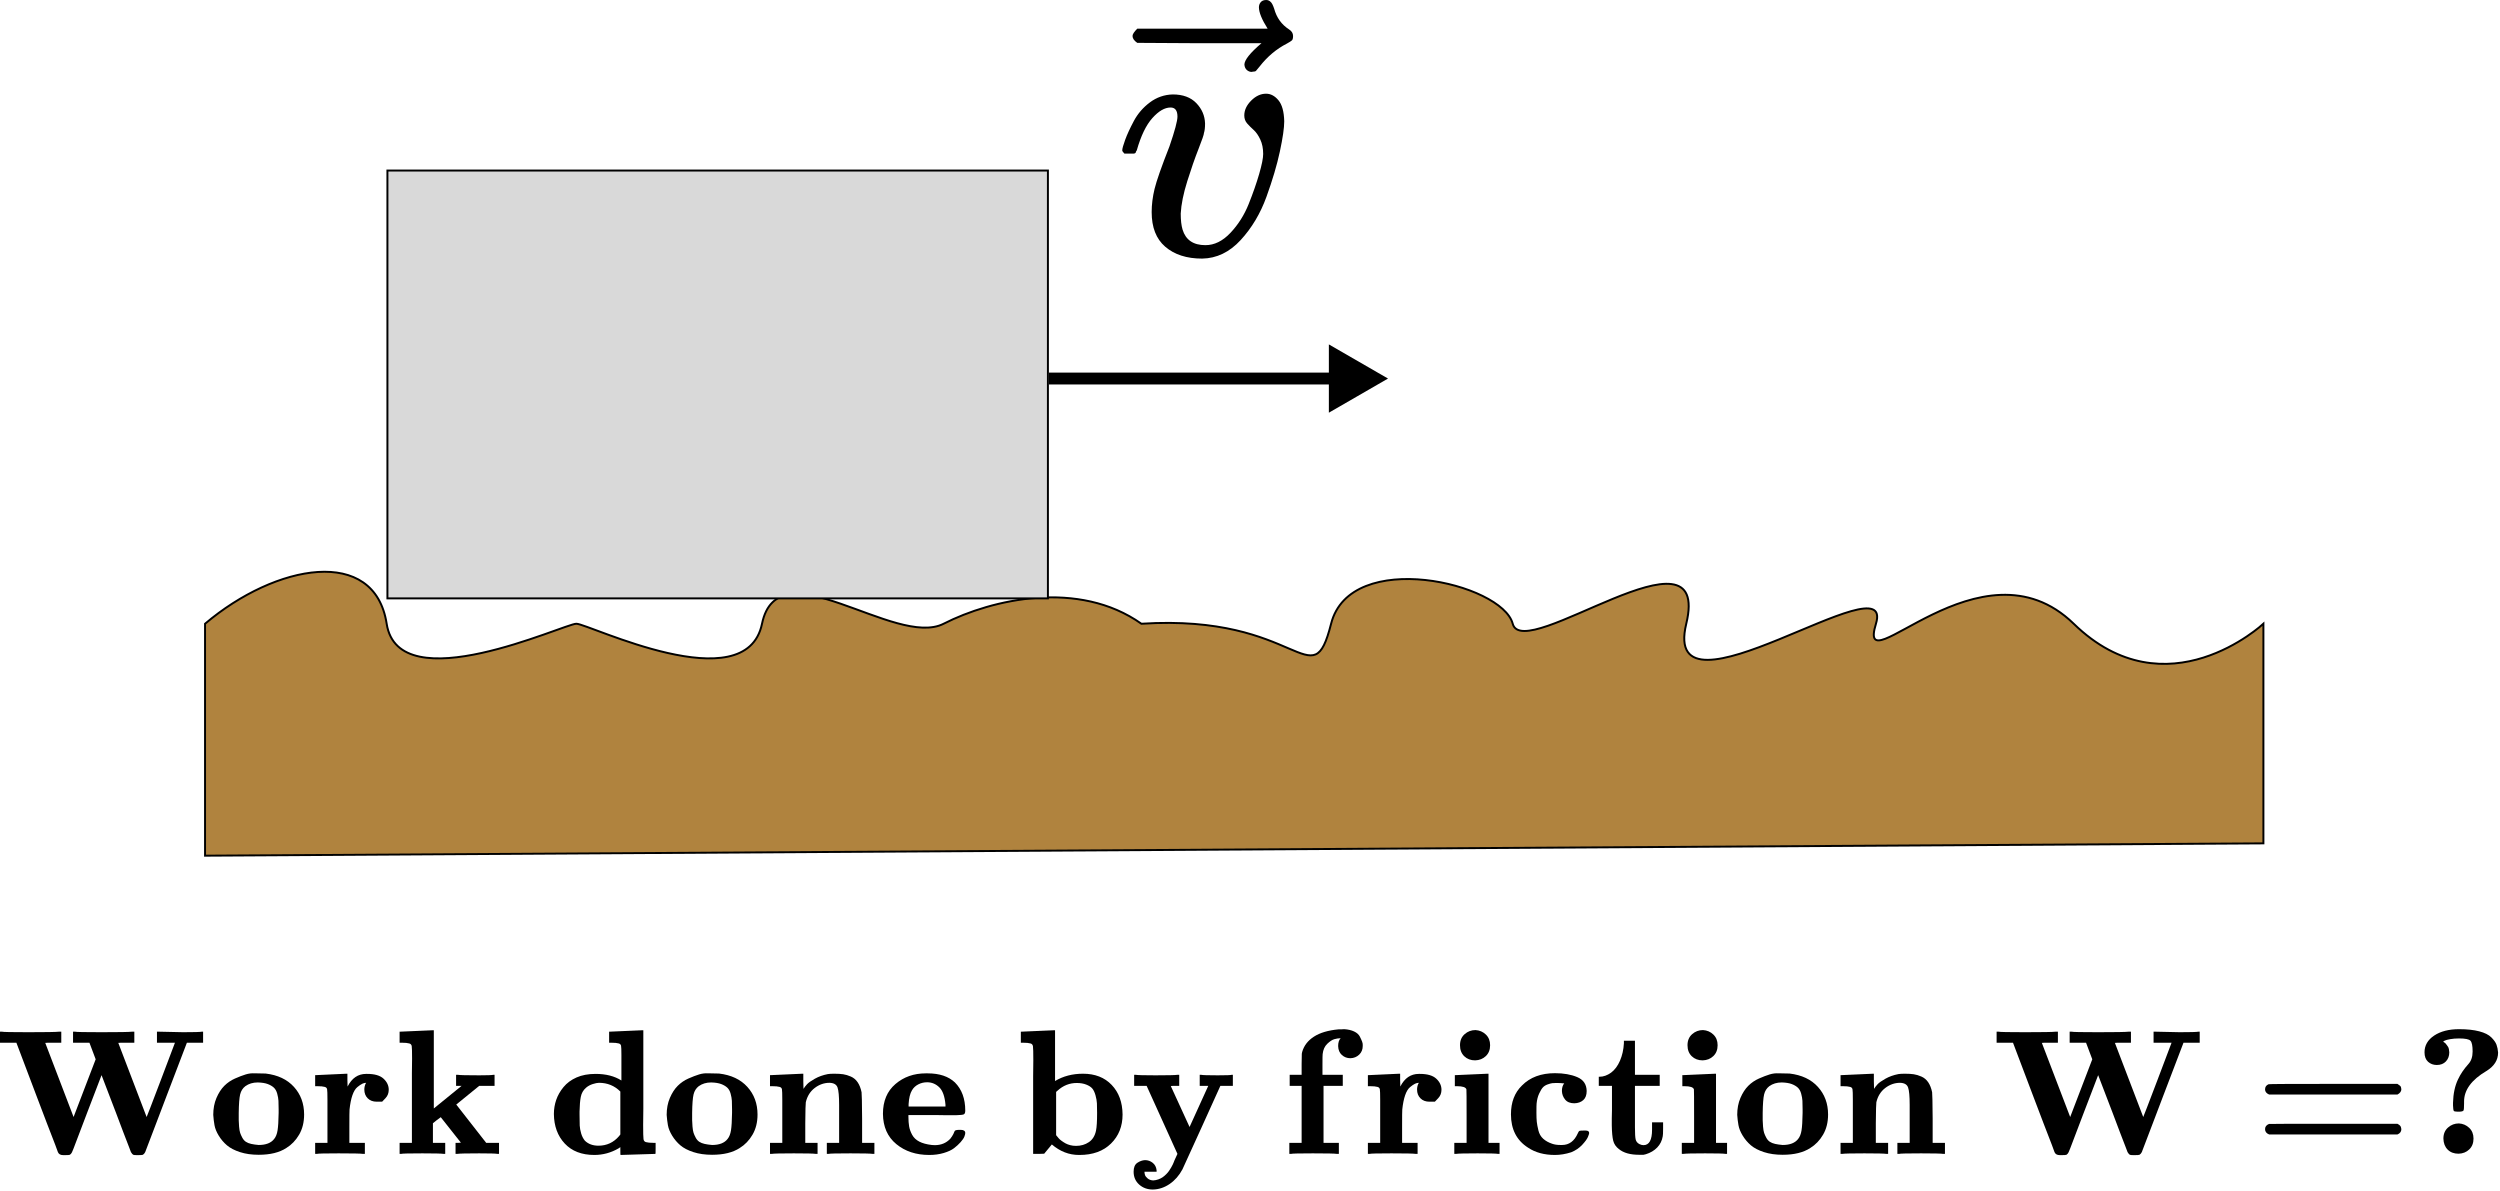 <svg width="634" height="302" viewBox="0 0 634 302" fill="none" xmlns="http://www.w3.org/2000/svg">
<path d="M98.059 158.182C94.988 138.402 69.987 142.957 52 158.182V217L574 213.877V158.182C574 158.182 549.435 181.085 525.894 158.182C502.353 135.279 470.624 174.838 475.741 158.182C480.859 141.526 421.042 185.443 427.635 158.182C434.228 130.921 386.329 168.481 383.624 158.182C380.918 147.883 342.464 138.896 337.565 158.182C332.665 177.468 329.819 155.595 289.459 158.182C273.55 146.927 251.588 151.936 239.306 158.182C227.024 164.428 197.341 138.402 193.247 158.182C189.153 177.962 149.235 158.182 146.165 158.182C143.094 158.182 101.129 177.962 98.059 158.182Z" fill="#B0833E" stroke="black" stroke-width="0.5"/>
<rect x="98.25" y="43.25" width="167.5" height="108.5" fill="#D9D9D9" stroke="black" stroke-width="0.5"/>
<path d="M352 96L337 87.34V104.66L352 96ZM266 97.5H338.5V94.5H266V97.5Z" fill="black"/>
<path d="M298.603 29.566C298.603 28.031 298.02 27.263 296.853 27.263C295.379 27.263 293.844 28.154 292.248 29.934C290.651 31.715 289.331 34.448 288.287 38.132C288.226 38.193 288.164 38.285 288.103 38.408C288.042 38.531 288.011 38.623 288.011 38.685C288.011 38.746 287.95 38.807 287.827 38.869C287.704 38.93 287.612 38.961 287.55 38.961C287.489 38.961 287.366 38.961 287.182 38.961C286.998 38.961 286.752 38.961 286.445 38.961H285.156C284.787 38.593 284.603 38.316 284.603 38.132C284.603 37.702 284.849 36.812 285.34 35.461C285.831 34.11 286.568 32.514 287.55 30.671C288.533 28.829 289.884 27.263 291.603 25.974C293.322 24.684 295.257 24.009 297.406 23.948C299.985 23.948 301.98 24.684 303.393 26.158C304.805 27.632 305.542 29.351 305.603 31.316C305.603 32.36 305.511 33.158 305.327 33.711C305.327 34.079 304.866 35.43 303.945 37.764C303.024 40.097 302.073 42.829 301.09 45.961C300.108 49.093 299.555 51.825 299.432 54.158C299.432 55.816 299.586 57.167 299.893 58.211C300.691 60.852 302.625 62.172 305.695 62.172C307.967 62.172 310.086 61.128 312.051 59.04C314.016 56.952 315.551 54.527 316.656 51.764C317.761 49.001 318.652 46.452 319.327 44.119C320.003 41.785 320.34 40.097 320.34 39.053C320.34 37.641 320.095 36.413 319.603 35.369C319.112 34.325 318.56 33.527 317.945 32.974C317.331 32.421 316.779 31.869 316.288 31.316C315.796 30.763 315.551 30.088 315.551 29.29C315.551 27.939 316.134 26.68 317.301 25.513C318.467 24.347 319.726 23.763 321.077 23.763C322.244 23.763 323.288 24.316 324.209 25.421C325.13 26.527 325.621 28.307 325.682 30.763C325.682 32.421 325.314 34.97 324.577 38.408C323.84 41.847 322.704 45.685 321.169 49.922C319.634 54.158 317.454 57.812 314.63 60.882C311.805 63.952 308.551 65.518 304.866 65.58C300.937 65.58 297.805 64.566 295.472 62.54C293.2 60.575 292.064 57.658 292.064 53.79C292.064 51.886 292.309 49.922 292.8 47.895C293.292 45.869 294.55 42.277 296.577 37.119C297.928 33.189 298.603 30.671 298.603 29.566Z" fill="black"/>
<path d="M319.263 1.842C319.263 1.351 319.416 0.921 319.723 0.553C320.03 0.184 320.491 3.27975e-05 321.105 3.27975e-05C321.535 3.27975e-05 321.903 0.154 322.21 0.461C322.517 0.706 322.824 1.29 323.131 2.211C323.745 4.483 325.004 6.233 326.908 7.461C327.583 7.89 327.921 8.443 327.921 9.119C327.921 9.671 327.829 10.04 327.645 10.224C327.46 10.408 327.031 10.684 326.355 11.053C323.715 12.404 321.412 14.338 319.447 16.855C319.324 16.978 319.171 17.163 318.987 17.408C318.802 17.654 318.649 17.838 318.526 17.961C318.403 18.084 318.25 18.145 318.066 18.145C317.881 18.145 317.666 18.176 317.421 18.237C316.991 18.237 316.592 18.084 316.223 17.776C315.855 17.47 315.64 17.009 315.579 16.395C315.579 15.228 317.022 13.417 319.908 10.961H304.158L288.407 10.869C287.609 10.316 287.21 9.733 287.21 9.119C287.21 8.689 287.609 8.075 288.407 7.276H321.473C320 4.943 319.263 3.132 319.263 1.842Z" fill="black"/>
<path d="M40.256 261.633L46.446 261.768C49.157 261.768 50.738 261.723 51.19 261.633H51.506V264.434H47.395L42.154 278.169C41.34 280.307 40.482 282.566 39.578 284.946C38.675 287.326 37.997 289.103 37.545 290.277C37.093 291.452 36.852 292.085 36.822 292.175C36.672 292.476 36.476 292.702 36.235 292.853C36.084 292.913 35.678 292.943 35.015 292.943H34.699C34.247 292.943 33.946 292.913 33.795 292.853C33.645 292.792 33.449 292.566 33.208 292.175C33.208 292.145 33.042 291.708 32.711 290.865C32.38 290.021 31.898 288.771 31.265 287.115C30.633 285.458 30.03 283.862 29.458 282.326L25.753 272.657L22.048 282.326C21.265 284.404 20.407 286.663 19.473 289.103C18.81 290.88 18.404 291.919 18.253 292.22C18.102 292.521 17.922 292.732 17.711 292.853C17.56 292.913 17.154 292.943 16.491 292.943H16.039C15.346 292.943 14.895 292.687 14.684 292.175C14.684 292.115 14.458 291.497 14.006 290.323C13.554 289.148 12.861 287.356 11.928 284.946C10.994 282.536 10.136 280.277 9.352 278.169L4.157 264.434H0V261.633H0.497C0.768 261.723 2.997 261.768 7.184 261.768C11.642 261.768 14.232 261.723 14.955 261.633H15.542V264.434H13.509C12.154 264.434 11.476 264.449 11.476 264.479L18.66 283.274L21.461 275.955L24.262 268.636L22.681 264.434H18.524V261.633H19.021C19.292 261.723 21.521 261.768 25.708 261.768C30.166 261.768 32.756 261.723 33.479 261.633H34.066V264.434H32.033C30.678 264.434 30 264.449 30 264.479L37.184 283.274C37.214 283.274 38.419 280.142 40.798 273.877C43.178 267.612 44.367 264.464 44.367 264.434H39.804V261.633H40.256Z" fill="black"/>
<path d="M65.602 292.853C63.825 292.853 62.244 292.627 60.858 292.175C59.473 291.723 58.373 291.151 57.56 290.458C56.747 289.765 56.054 288.952 55.482 288.018C54.909 287.085 54.548 286.196 54.397 285.353C54.247 284.509 54.141 283.636 54.081 282.732C54.081 281.136 54.352 279.705 54.894 278.44C55.437 277.175 56.099 276.151 56.882 275.368C57.665 274.585 58.569 273.967 59.593 273.515C60.617 273.063 61.521 272.717 62.304 272.476C63.087 272.235 63.855 272.145 64.608 272.205H65.241C66.445 272.205 67.153 272.22 67.364 272.25C70.436 272.612 72.831 273.741 74.548 275.639C76.265 277.536 77.123 279.871 77.123 282.642C77.123 284.6 76.702 286.301 75.858 287.747C75.015 289.193 73.93 290.322 72.605 291.136C70.858 292.28 68.524 292.853 65.602 292.853ZM70.662 282.235V281.332C70.662 280.428 70.647 279.705 70.617 279.163C70.587 278.621 70.482 278.018 70.301 277.356C70.12 276.693 69.834 276.181 69.442 275.819C69.051 275.458 68.539 275.157 67.906 274.916C67.274 274.675 66.43 274.539 65.376 274.509C64.141 274.509 63.087 274.825 62.214 275.458C61.551 275.97 61.114 276.663 60.903 277.536C60.693 278.41 60.572 279.976 60.542 282.235C60.542 283.078 60.542 283.696 60.542 284.088C60.542 284.479 60.572 285.021 60.632 285.714C60.693 286.407 60.783 286.934 60.903 287.295C61.024 287.657 61.205 288.063 61.446 288.515C61.687 288.967 61.988 289.313 62.349 289.554C62.711 289.795 63.162 289.976 63.705 290.097C64.247 290.217 64.879 290.307 65.602 290.368C67.439 290.368 68.75 289.856 69.533 288.832C69.955 288.319 70.241 287.597 70.391 286.663C70.542 285.729 70.632 284.253 70.662 282.235Z" fill="black"/>
<path d="M96.912 279.389C96.912 279.389 96.445 279.389 95.512 279.389C94.578 279.389 93.825 279.103 93.253 278.53C92.68 277.958 92.394 277.22 92.394 276.316C92.394 275.804 92.5 275.307 92.71 274.825C92.801 274.735 92.846 274.66 92.846 274.6C92.545 274.6 92.228 274.675 91.897 274.825C91.566 274.976 91.144 275.262 90.632 275.684C90.12 276.106 89.698 276.798 89.367 277.762C89.036 278.726 88.795 279.931 88.644 281.377C88.614 281.618 88.599 283.124 88.599 285.895V289.826H92.53V292.627H92.078C91.536 292.536 89.472 292.491 85.888 292.491C82.454 292.491 80.602 292.536 80.331 292.627H79.924V289.826H83.042V283.139V278.937C83.042 277.431 83.012 276.527 82.951 276.226C82.891 275.925 82.695 275.729 82.364 275.639C81.942 275.518 81.325 275.458 80.512 275.458H79.924V272.657H80.06L83.945 272.476C86.536 272.356 87.846 272.295 87.876 272.295H88.102V273.922L88.147 275.548C89.232 273.41 90.798 272.341 92.846 272.341H93.117C95.015 272.341 96.4 272.747 97.274 273.56C98.147 274.374 98.584 275.307 98.584 276.362C98.584 277.205 98.313 277.913 97.771 278.485L96.912 279.389Z" fill="black"/>
<path d="M101.476 261.633L105.587 261.452C108.328 261.331 109.714 261.271 109.744 261.271H110.015V281.106L117.063 275.368H115.663V272.566H116.069C116.521 272.657 118.343 272.702 121.536 272.702C123.584 272.702 124.789 272.657 125.151 272.566H125.422V275.368H121.536L115.708 280.112L123.298 289.826H126.551V292.627H126.19C125.738 292.536 124.187 292.491 121.536 292.491C118.343 292.491 116.476 292.536 115.934 292.627H115.527V289.826H116.205L116.883 289.78L111.777 283.319L110.738 284.088L109.789 284.856V289.826H112.907V292.627H112.545C112.003 292.536 110.196 292.491 107.123 292.491C103.78 292.491 101.973 292.536 101.702 292.627H101.34V289.826H104.458V277.627C104.458 275.97 104.458 274.148 104.458 272.16C104.458 270.172 104.473 268.952 104.503 268.5C104.503 266.723 104.473 265.654 104.413 265.292C104.352 264.931 104.142 264.705 103.78 264.615C103.358 264.494 102.741 264.434 101.928 264.434H101.34V261.633H101.476Z" fill="black"/>
<path d="M154.608 261.633L158.72 261.452C161.461 261.331 162.846 261.271 162.876 261.271H163.148V275.051C163.148 276.919 163.148 278.967 163.148 281.196C163.148 283.425 163.132 284.78 163.102 285.262C163.102 287.25 163.132 288.455 163.193 288.877C163.253 289.298 163.464 289.554 163.825 289.645C164.247 289.765 164.864 289.825 165.678 289.825H166.265V291.226C166.265 292.16 166.25 292.627 166.22 292.627C165.617 292.627 164.142 292.672 161.792 292.762C159.443 292.853 157.967 292.898 157.364 292.898C157.334 292.898 157.319 292.566 157.319 291.904V290.91L156.867 291.226C154.94 292.341 152.892 292.898 150.723 292.898C147.53 292.898 145.03 291.934 143.223 290.006C141.416 288.078 140.497 285.578 140.467 282.506C140.467 281.271 140.663 280.081 141.054 278.937C141.446 277.792 142.063 276.708 142.907 275.684C143.75 274.66 144.849 273.847 146.205 273.244C147.56 272.642 149.172 272.341 151.039 272.341C153.66 272.341 155.843 272.898 157.59 274.012V269.72V267.551C157.59 266.286 157.56 265.503 157.5 265.202C157.44 264.901 157.244 264.705 156.913 264.615C156.491 264.494 155.873 264.434 155.06 264.434H154.473V261.633H154.608ZM157.319 276.813C155.843 275.338 154.036 274.6 151.898 274.6C151.506 274.6 150.979 274.705 150.316 274.916C149.654 275.127 149.081 275.443 148.599 275.865C147.907 276.467 147.47 277.235 147.289 278.169C147.108 279.103 147.003 280.338 146.973 281.874V282.642C146.973 283.907 146.988 284.841 147.018 285.443C147.048 286.045 147.169 286.708 147.379 287.431C147.59 288.154 147.907 288.771 148.328 289.283C149.202 290.127 150.346 290.548 151.762 290.548C153.87 290.548 155.617 289.735 157.003 288.109L157.319 287.702V276.813Z" fill="black"/>
<path d="M180.588 292.853C178.81 292.853 177.229 292.627 175.844 292.175C174.458 291.723 173.359 291.151 172.545 290.458C171.732 289.765 171.039 288.952 170.467 288.018C169.895 287.085 169.533 286.196 169.383 285.353C169.232 284.509 169.127 283.636 169.066 282.732C169.066 281.136 169.337 279.705 169.88 278.44C170.422 277.175 171.084 276.151 171.868 275.368C172.651 274.585 173.554 273.967 174.578 273.515C175.603 273.063 176.506 272.717 177.289 272.476C178.072 272.235 178.841 272.145 179.594 272.205H180.226C181.431 272.205 182.139 272.22 182.35 272.25C185.422 272.612 187.816 273.741 189.533 275.639C191.25 277.536 192.109 279.871 192.109 282.642C192.109 284.6 191.687 286.301 190.844 287.747C190 289.193 188.916 290.322 187.591 291.136C185.844 292.28 183.509 292.853 180.588 292.853ZM185.648 282.235V281.332C185.648 280.428 185.633 279.705 185.603 279.163C185.572 278.621 185.467 278.018 185.286 277.356C185.106 276.693 184.819 276.181 184.428 275.819C184.036 275.458 183.524 275.157 182.892 274.916C182.259 274.675 181.416 274.539 180.362 274.509C179.127 274.509 178.072 274.825 177.199 275.458C176.536 275.97 176.1 276.663 175.889 277.536C175.678 278.41 175.557 279.976 175.527 282.235C175.527 283.078 175.527 283.696 175.527 284.088C175.527 284.479 175.557 285.021 175.618 285.714C175.678 286.407 175.768 286.934 175.889 287.295C176.009 287.657 176.19 288.063 176.431 288.515C176.672 288.967 176.973 289.313 177.334 289.554C177.696 289.795 178.148 289.976 178.69 290.097C179.232 290.217 179.865 290.307 180.588 290.368C182.425 290.368 183.735 289.856 184.518 288.832C184.94 288.319 185.226 287.597 185.377 286.663C185.527 285.729 185.618 284.253 185.648 282.235Z" fill="black"/>
<path d="M195.407 272.657C200.738 272.416 203.419 272.295 203.449 272.295H203.72V274.238L203.765 276.136C204.006 275.744 204.308 275.353 204.669 274.961C205.031 274.569 205.693 274.103 206.657 273.56C207.621 273.018 208.72 272.627 209.955 272.386C210.317 272.325 210.859 272.295 211.582 272.295C212.485 272.295 213.238 272.341 213.841 272.431C214.443 272.521 215.091 272.717 215.784 273.018C216.476 273.319 217.049 273.801 217.5 274.464C217.952 275.127 218.284 275.97 218.494 276.994C218.555 277.325 218.6 279.554 218.63 283.681V289.826H221.747V292.627H221.341C220.799 292.536 218.916 292.491 215.693 292.491C212.229 292.491 210.362 292.536 210.091 292.627H209.684V289.826H212.802V283.862V280.202C212.802 278.003 212.666 276.527 212.395 275.774C212.124 275.021 211.446 274.63 210.362 274.6C209.006 274.6 207.756 275.036 206.612 275.91C205.467 276.783 204.714 277.988 204.353 279.524C204.293 279.795 204.247 281.588 204.217 284.901V289.826H207.335V292.627H206.928C206.386 292.536 204.518 292.491 201.326 292.491C198.103 292.491 196.22 292.536 195.678 292.627H195.271V289.826H198.389V283.139V278.937C198.389 277.431 198.359 276.527 198.299 276.226C198.238 275.925 198.043 275.729 197.711 275.639C197.29 275.518 196.672 275.458 195.859 275.458H195.271V272.657H195.407Z" fill="black"/>
<path d="M223.915 282.461C223.915 279.238 224.969 276.723 227.078 274.916C229.186 273.109 231.746 272.205 234.758 272.205H235.255C238.237 272.205 240.542 272.973 242.168 274.509C243.915 276.256 244.789 278.636 244.789 281.648C244.789 282.16 244.668 282.476 244.427 282.597C244.186 282.717 243.493 282.792 242.349 282.822C242.078 282.822 241.385 282.822 240.27 282.822C239.156 282.822 238.147 282.807 237.243 282.777H230.376V283.184C230.376 284.148 230.436 284.976 230.557 285.669C230.677 286.362 230.933 287.069 231.325 287.792C231.716 288.515 232.319 289.088 233.132 289.509C233.945 289.931 234.999 290.217 236.295 290.368C236.475 290.398 236.731 290.413 237.063 290.413C238.659 290.413 239.969 289.871 240.993 288.786C241.325 288.365 241.581 287.973 241.761 287.612C241.942 287.25 242.048 287.009 242.078 286.889C242.108 286.768 242.228 286.678 242.439 286.618C242.65 286.557 242.966 286.527 243.388 286.527H243.614C244.397 286.527 244.789 286.798 244.789 287.341C244.789 287.551 244.713 287.853 244.563 288.244C244.412 288.636 244.096 289.103 243.614 289.645C243.132 290.187 242.575 290.699 241.942 291.181C241.31 291.663 240.436 292.069 239.322 292.401C238.207 292.732 236.987 292.898 235.662 292.898C232.319 292.898 229.533 291.979 227.304 290.142C225.075 288.304 223.945 285.744 223.915 282.461ZM239.773 280.157C239.593 278.048 239.066 276.572 238.192 275.729C237.319 274.886 236.295 274.464 235.12 274.464C234.307 274.464 233.554 274.645 232.861 275.006C232.168 275.368 231.641 275.865 231.28 276.497C230.798 277.28 230.511 278.455 230.421 280.021V280.609H239.773V280.157Z" fill="black"/>
<path d="M259.022 261.633L263.133 261.452C265.874 261.331 267.26 261.271 267.29 261.271H267.561V274.148C269.609 272.913 271.974 272.295 274.654 272.295C277.696 272.295 280.121 273.244 281.928 275.142C283.736 277.039 284.654 279.539 284.684 282.642C284.684 285.624 283.706 288.078 281.748 290.006C279.79 291.934 277.124 292.898 273.751 292.898H273.615C271.115 292.898 268.826 292.009 266.748 290.232L264.805 292.582L263.404 292.627H262.004V279.027C262.004 277.19 262.004 275.172 262.004 272.973C262.004 270.774 262.019 269.419 262.049 268.907C262.049 266.919 262.019 265.729 261.959 265.337C261.898 264.946 261.687 264.705 261.326 264.615C260.904 264.494 260.287 264.434 259.474 264.434H258.886V261.633H259.022ZM267.832 287.883L268.058 288.154C268.209 288.335 268.359 288.515 268.51 288.696C268.66 288.877 268.901 289.088 269.233 289.328C269.564 289.569 269.895 289.78 270.227 289.961C270.558 290.142 270.949 290.292 271.401 290.413C271.853 290.533 272.35 290.594 272.892 290.594C274.127 290.594 275.212 290.277 276.145 289.645C277.079 289.012 277.681 288.033 277.953 286.708C278.133 285.835 278.224 284.344 278.224 282.235C278.224 281.211 278.209 280.398 278.178 279.795C278.148 279.193 278.028 278.515 277.817 277.762C277.606 277.009 277.335 276.437 277.004 276.045C276.672 275.654 276.16 275.322 275.468 275.051C274.775 274.78 273.977 274.645 273.073 274.645C271.236 274.645 269.609 275.292 268.193 276.588L267.832 276.904V287.883Z" fill="black"/>
<path d="M290.242 297.235C290.242 297.476 290.287 297.732 290.377 298.003C290.468 298.274 290.694 298.56 291.055 298.862C291.417 299.163 291.883 299.329 292.456 299.359C292.908 299.329 293.344 299.238 293.766 299.088C294.188 298.937 294.549 298.756 294.85 298.545C295.152 298.335 295.453 298.079 295.754 297.777C296.055 297.476 296.296 297.19 296.477 296.919C296.658 296.648 296.838 296.362 297.019 296.06C297.2 295.759 297.335 295.503 297.426 295.292C297.516 295.082 297.606 294.871 297.697 294.66C297.787 294.449 297.832 294.328 297.832 294.298L298.6 292.627L290.784 275.368H287.621V272.566H287.983C288.435 272.657 290.121 272.702 293.043 272.702C296.236 272.702 298.103 272.657 298.645 272.566H299.052V275.368H297.968C297.275 275.368 296.929 275.398 296.929 275.458L301.673 285.804L306.417 275.368H304.248V272.566H304.564C304.926 272.657 306.341 272.702 308.811 272.702C311.01 272.702 312.2 272.657 312.38 272.566H312.652V275.368H309.489L304.79 285.759C301.537 292.868 299.895 296.467 299.865 296.557C299.022 298.124 297.938 299.359 296.612 300.262C295.287 301.166 293.871 301.633 292.365 301.663C290.98 301.663 289.82 301.241 288.886 300.398C287.953 299.554 287.486 298.47 287.486 297.145C287.486 296.06 287.802 295.307 288.435 294.886C289.067 294.464 289.715 294.238 290.377 294.208C291.1 294.208 291.748 294.434 292.32 294.886C292.892 295.338 293.224 295.97 293.314 296.783V297.145H290.242V297.235Z" fill="black"/>
<path d="M339.083 292.627C338.54 292.536 336.492 292.491 332.938 292.491C329.504 292.491 327.652 292.536 327.381 292.627H326.974V289.826H330.092V275.368H327.064V272.566H330.092V269.901L330.137 267.235L330.227 266.783C330.679 265.187 331.673 263.892 333.209 262.898C334.745 261.904 336.824 261.286 339.444 261.045C339.504 261.045 339.715 261.045 340.077 261.045C340.438 261.045 340.709 261.03 340.89 261C341.884 261.06 342.727 261.256 343.42 261.588C344.113 261.919 344.595 262.356 344.866 262.898C345.137 263.44 345.333 263.877 345.453 264.208C345.574 264.539 345.619 264.886 345.589 265.247C345.589 266.151 345.287 266.889 344.685 267.461C344.083 268.033 343.345 268.335 342.471 268.365C341.628 268.365 340.905 268.094 340.302 267.551C339.7 267.009 339.384 266.256 339.354 265.292C339.354 264.389 339.564 263.726 339.986 263.304H339.851C339.429 263.304 338.947 263.38 338.405 263.53C337.863 263.681 337.26 264.072 336.598 264.705C335.935 265.338 335.543 266.211 335.423 267.325C335.393 267.476 335.378 268.41 335.378 270.127V272.566H340.528V275.368H335.649V289.826H339.534V292.627H339.083Z" fill="black"/>
<path d="M363.885 279.389C363.885 279.389 363.419 279.389 362.485 279.389C361.551 279.389 360.798 279.103 360.226 278.53C359.653 277.958 359.367 277.22 359.367 276.316C359.367 275.804 359.473 275.307 359.684 274.825C359.774 274.735 359.819 274.66 359.819 274.6C359.518 274.6 359.202 274.675 358.87 274.825C358.539 274.976 358.117 275.262 357.605 275.684C357.093 276.106 356.672 276.798 356.34 277.762C356.009 278.726 355.768 279.931 355.617 281.377C355.587 281.618 355.572 283.124 355.572 285.895V289.826H359.503V292.627H359.051C358.509 292.536 356.446 292.491 352.861 292.491C349.428 292.491 347.575 292.536 347.304 292.627H346.897V289.826H350.015V283.139V278.937C350.015 277.431 349.985 276.527 349.925 276.226C349.864 275.925 349.669 275.729 349.337 275.639C348.916 275.518 348.298 275.458 347.485 275.458H346.897V272.657H347.033L350.919 272.476C353.509 272.356 354.819 272.295 354.849 272.295H355.075V273.922L355.12 275.548C356.205 273.41 357.771 272.341 359.819 272.341H360.09C361.988 272.341 363.373 272.747 364.247 273.56C365.12 274.374 365.557 275.307 365.557 276.362C365.557 277.205 365.286 277.913 364.744 278.485L363.885 279.389Z" fill="black"/>
<path d="M370.257 265.066C370.257 263.892 370.648 262.958 371.432 262.265C372.215 261.572 373.133 261.226 374.188 261.226C375.212 261.286 376.085 261.663 376.808 262.356C377.531 263.048 377.892 263.952 377.892 265.066C377.892 266.211 377.531 267.13 376.808 267.822C376.085 268.515 375.182 268.877 374.097 268.907C372.983 268.907 372.064 268.56 371.341 267.868C370.618 267.175 370.257 266.241 370.257 265.066ZM369.082 272.657L373.148 272.476L377.215 272.295H377.486V289.826H380.287V292.627H379.926C379.474 292.536 377.742 292.491 374.73 292.491C371.597 292.491 369.76 292.536 369.218 292.627H368.811V289.826H371.929V283.184C371.929 278.696 371.913 276.392 371.883 276.271C371.733 275.729 370.935 275.458 369.489 275.458H368.947V272.657H369.082Z" fill="black"/>
<path d="M401.612 286.708H402.109C402.711 286.708 403.013 286.919 403.013 287.341C403.013 287.491 402.907 287.822 402.696 288.335C402.485 288.847 402.004 289.509 401.251 290.322C400.498 291.136 399.564 291.768 398.449 292.22C397.034 292.672 395.663 292.898 394.338 292.898C391.627 292.898 389.353 292.28 387.516 291.045C384.624 289.208 383.178 286.392 383.178 282.597C383.178 279.524 384.112 277.084 385.979 275.277C388.028 273.199 390.814 272.16 394.338 272.16C396.537 272.16 398.419 272.491 399.985 273.154C401.552 273.816 402.35 274.991 402.38 276.678C402.38 277.702 402.094 278.47 401.522 278.982C400.949 279.494 400.196 279.765 399.263 279.795C398.208 279.795 397.425 279.479 396.913 278.847C396.401 278.214 396.13 277.491 396.1 276.678C396.1 275.865 396.296 275.217 396.687 274.735H396.461C395.979 274.675 395.407 274.645 394.745 274.645H394.609C394.248 274.645 393.931 274.66 393.66 274.69C393.389 274.72 392.998 274.825 392.485 275.006C391.973 275.187 391.567 275.443 391.266 275.774C390.964 276.106 390.648 276.633 390.317 277.356C389.985 278.078 389.775 278.907 389.684 279.841C389.654 280.081 389.639 280.865 389.639 282.19C389.639 283.154 389.669 283.922 389.729 284.494C389.79 285.066 389.925 285.789 390.136 286.663C390.347 287.536 390.754 288.244 391.356 288.786C391.958 289.328 392.711 289.75 393.615 290.051C394.187 290.262 394.895 290.368 395.738 290.368H396.145C397.922 290.368 399.248 289.389 400.121 287.431C400.272 287.069 400.407 286.859 400.528 286.798C400.648 286.738 401.01 286.708 401.612 286.708Z" fill="black"/>
<path d="M416.792 290.413C418.238 290.413 418.961 289.103 418.961 286.482V286.075V284.63H421.762V286.166C421.762 287.28 421.732 287.943 421.672 288.154C421.491 289.268 421.024 290.217 420.271 291C419.518 291.783 418.554 292.356 417.379 292.717L416.792 292.853H415.663C413.434 292.853 411.732 292.371 410.557 291.407C409.804 290.835 409.322 290.127 409.111 289.283C408.9 288.44 408.78 287.145 408.75 285.398C408.75 285.066 408.75 284.479 408.75 283.636C408.75 282.792 408.765 282.1 408.795 281.557V275.368H405.452V273.063H405.632C406.626 273.063 407.605 272.717 408.569 272.024C409.503 271.331 410.256 270.322 410.828 268.997C411.4 267.672 411.732 266.196 411.822 264.569V263.937H414.623V272.566H420.903V275.368H414.623V281.828V283.274V285.895C414.623 287.431 414.684 288.455 414.804 288.967C414.925 289.479 415.241 289.871 415.753 290.142C416.114 290.322 416.461 290.413 416.792 290.413Z" fill="black"/>
<path d="M427.952 265.066C427.952 263.892 428.343 262.958 429.126 262.265C429.909 261.572 430.828 261.226 431.882 261.226C432.906 261.286 433.78 261.663 434.503 262.356C435.226 263.048 435.587 263.952 435.587 265.066C435.587 266.211 435.226 267.13 434.503 267.822C433.78 268.515 432.876 268.877 431.792 268.907C430.678 268.907 429.759 268.56 429.036 267.868C428.313 267.175 427.952 266.241 427.952 265.066ZM426.777 272.657L430.843 272.476L434.909 272.295H435.181V289.826H437.982V292.627H437.62C437.169 292.536 435.437 292.491 432.425 292.491C429.292 292.491 427.455 292.536 426.912 292.627H426.506V289.826H429.623V283.184C429.623 278.696 429.608 276.392 429.578 276.271C429.428 275.729 428.629 275.458 427.184 275.458H426.641V272.657H426.777Z" fill="black"/>
<path d="M452.08 292.853C450.303 292.853 448.721 292.627 447.336 292.175C445.95 291.723 444.851 291.151 444.038 290.458C443.224 289.765 442.531 288.952 441.959 288.018C441.387 287.085 441.025 286.196 440.875 285.353C440.724 284.509 440.619 283.636 440.559 282.732C440.559 281.136 440.83 279.705 441.372 278.44C441.914 277.175 442.577 276.151 443.36 275.368C444.143 274.585 445.047 273.967 446.071 273.515C447.095 273.063 447.998 272.717 448.781 272.476C449.565 272.235 450.333 272.145 451.086 272.205H451.718C452.923 272.205 453.631 272.22 453.842 272.25C456.914 272.612 459.309 273.741 461.025 275.639C462.742 277.536 463.601 279.871 463.601 282.642C463.601 284.6 463.179 286.301 462.336 287.747C461.492 289.193 460.408 290.322 459.083 291.136C457.336 292.28 455.001 292.853 452.08 292.853ZM457.14 282.235V281.332C457.14 280.428 457.125 279.705 457.095 279.163C457.065 278.621 456.959 278.018 456.778 277.356C456.598 276.693 456.312 276.181 455.92 275.819C455.528 275.458 455.016 275.157 454.384 274.916C453.751 274.675 452.908 274.539 451.854 274.509C450.619 274.509 449.565 274.825 448.691 275.458C448.028 275.97 447.592 276.663 447.381 277.536C447.17 278.41 447.05 279.976 447.019 282.235C447.019 283.078 447.019 283.696 447.019 284.088C447.019 284.479 447.05 285.021 447.11 285.714C447.17 286.407 447.26 286.934 447.381 287.295C447.501 287.657 447.682 288.063 447.923 288.515C448.164 288.967 448.465 289.313 448.827 289.554C449.188 289.795 449.64 289.976 450.182 290.097C450.724 290.217 451.357 290.307 452.08 290.368C453.917 290.368 455.227 289.856 456.01 288.832C456.432 288.319 456.718 287.597 456.869 286.663C457.019 285.729 457.11 284.253 457.14 282.235Z" fill="black"/>
<path d="M466.899 272.657C472.231 272.416 474.911 272.295 474.941 272.295H475.212V274.238L475.258 276.136C475.499 275.744 475.8 275.353 476.161 274.961C476.523 274.569 477.185 274.103 478.149 273.56C479.113 273.018 480.212 272.627 481.447 272.386C481.809 272.325 482.351 272.295 483.074 272.295C483.978 272.295 484.731 272.341 485.333 272.431C485.935 272.521 486.583 272.717 487.276 273.018C487.969 273.319 488.541 273.801 488.993 274.464C489.444 275.127 489.776 275.97 489.987 276.994C490.047 277.325 490.092 279.554 490.122 283.681V289.826H493.24V292.627H492.833C492.291 292.536 490.408 292.491 487.185 292.491C483.722 292.491 481.854 292.536 481.583 292.627H481.176V289.826H484.294V283.862V280.202C484.294 278.003 484.158 276.527 483.887 275.774C483.616 275.021 482.938 274.63 481.854 274.6C480.499 274.6 479.249 275.036 478.104 275.91C476.959 276.783 476.206 277.988 475.845 279.524C475.785 279.795 475.74 281.588 475.709 284.901V289.826H478.827V292.627H478.42C477.878 292.536 476.011 292.491 472.818 292.491C469.595 292.491 467.712 292.536 467.17 292.627H466.764V289.826H469.881V283.139V278.937C469.881 277.431 469.851 276.527 469.791 276.226C469.731 275.925 469.535 275.729 469.203 275.639C468.782 275.518 468.164 275.458 467.351 275.458H466.764V272.657H466.899Z" fill="black"/>
<path d="M546.596 261.633L552.786 261.768C555.497 261.768 557.078 261.723 557.53 261.633H557.846V264.434H553.735L548.494 278.169C547.681 280.307 546.822 282.566 545.919 284.946C545.015 287.326 544.337 289.103 543.886 290.277C543.434 291.452 543.193 292.085 543.163 292.175C543.012 292.476 542.816 292.702 542.575 292.853C542.425 292.913 542.018 292.943 541.355 292.943H541.039C540.587 292.943 540.286 292.913 540.136 292.853C539.985 292.792 539.789 292.566 539.548 292.175C539.548 292.145 539.383 291.708 539.051 290.865C538.72 290.021 538.238 288.771 537.605 287.115C536.973 285.458 536.37 283.862 535.798 282.326L532.093 272.657L528.389 282.326C527.605 284.404 526.747 286.663 525.813 289.103C525.151 290.88 524.744 291.919 524.593 292.22C524.443 292.521 524.262 292.732 524.051 292.853C523.901 292.913 523.494 292.943 522.831 292.943H522.38C521.687 292.943 521.235 292.687 521.024 292.175C521.024 292.115 520.798 291.497 520.346 290.323C519.895 289.148 519.202 287.356 518.268 284.946C517.334 282.536 516.476 280.277 515.693 278.169L510.497 264.434H506.34V261.633H506.837C507.108 261.723 509.337 261.768 513.524 261.768C517.982 261.768 520.572 261.723 521.295 261.633H521.883V264.434H519.849C518.494 264.434 517.816 264.449 517.816 264.479L525 283.274L527.801 275.955L530.602 268.636L529.021 264.434H524.864V261.633H525.361C525.633 261.723 527.861 261.768 532.048 261.768C536.506 261.768 539.096 261.723 539.819 261.633H540.407V264.434H538.374C537.018 264.434 536.34 264.449 536.34 264.479L543.524 283.274C543.554 283.274 544.759 280.142 547.139 273.877C549.518 267.612 550.708 264.464 550.708 264.434H546.145V261.633H546.596Z" fill="black"/>
<path d="M575.458 277.581C574.765 277.28 574.418 276.844 574.418 276.271C574.418 275.639 574.72 275.202 575.322 274.961C575.473 274.901 580.955 274.871 591.768 274.871H607.988C608.018 274.901 608.078 274.946 608.168 275.006C608.259 275.066 608.349 275.127 608.44 275.187C608.53 275.247 608.62 275.322 608.711 275.413C608.801 275.503 608.861 275.609 608.891 275.729C608.922 275.85 608.952 276.015 608.982 276.226C608.982 276.768 608.65 277.22 607.988 277.581H575.458ZM575.458 287.702C574.765 287.431 574.418 286.979 574.418 286.347C574.418 285.744 574.75 285.307 575.412 285.036C575.503 285.006 580.955 284.991 591.768 284.991H607.988L608.214 285.127C608.334 285.217 608.425 285.277 608.485 285.307C608.545 285.338 608.62 285.413 608.711 285.533C608.801 285.654 608.861 285.774 608.891 285.895C608.922 286.015 608.952 286.166 608.982 286.347C608.982 286.979 608.65 287.431 607.988 287.702H575.458Z" fill="black"/>
<path d="M614.857 266.874C614.857 265.127 615.671 263.711 617.297 262.627C618.924 261.542 621.032 261 623.622 261C625.641 261 627.342 261.181 628.728 261.542C630.113 261.904 631.138 262.416 631.8 263.078C632.463 263.741 632.9 264.359 633.11 264.931C633.321 265.503 633.457 266.166 633.517 266.919C633.517 268.847 632.523 270.413 630.535 271.618C626.77 273.847 624.888 276.422 624.888 279.344V279.841C624.888 280.834 624.842 281.422 624.752 281.603C624.662 281.783 624.345 281.889 623.803 281.919H623.487H623.171C622.659 281.919 622.357 281.844 622.267 281.693C622.177 281.542 622.116 281.091 622.086 280.337V279.66C622.147 277.341 622.568 275.368 623.351 273.741C623.984 272.386 624.857 271.09 625.972 269.856C626.695 269.072 627.056 268.003 627.056 266.648C627.056 265.232 626.876 264.328 626.514 263.937C626.153 263.545 625.189 263.35 623.622 263.35C622.779 263.35 622.026 263.41 621.363 263.53C620.701 263.651 620.249 263.771 620.008 263.892C619.767 264.012 619.632 264.103 619.601 264.163L619.692 264.253C619.752 264.283 619.827 264.328 619.918 264.389C620.008 264.449 620.098 264.524 620.189 264.615C620.279 264.705 620.385 264.84 620.505 265.021C620.626 265.202 620.731 265.353 620.821 265.473C620.912 265.594 620.987 265.804 621.047 266.106C621.107 266.407 621.138 266.663 621.138 266.874C621.138 267.807 620.851 268.575 620.279 269.178C619.707 269.78 618.939 270.081 617.975 270.081C617.101 270.081 616.363 269.81 615.761 269.268C615.159 268.726 614.857 267.928 614.857 266.874ZM619.647 288.741C619.647 287.566 620.038 286.633 620.821 285.94C621.604 285.247 622.523 284.901 623.577 284.901C624.601 284.961 625.475 285.337 626.198 286.03C626.921 286.723 627.282 287.627 627.282 288.741C627.282 289.886 626.921 290.804 626.198 291.497C625.475 292.19 624.571 292.551 623.487 292.581C622.342 292.581 621.424 292.235 620.731 291.542C620.038 290.85 619.677 289.916 619.647 288.741Z" fill="black"/>
</svg>
